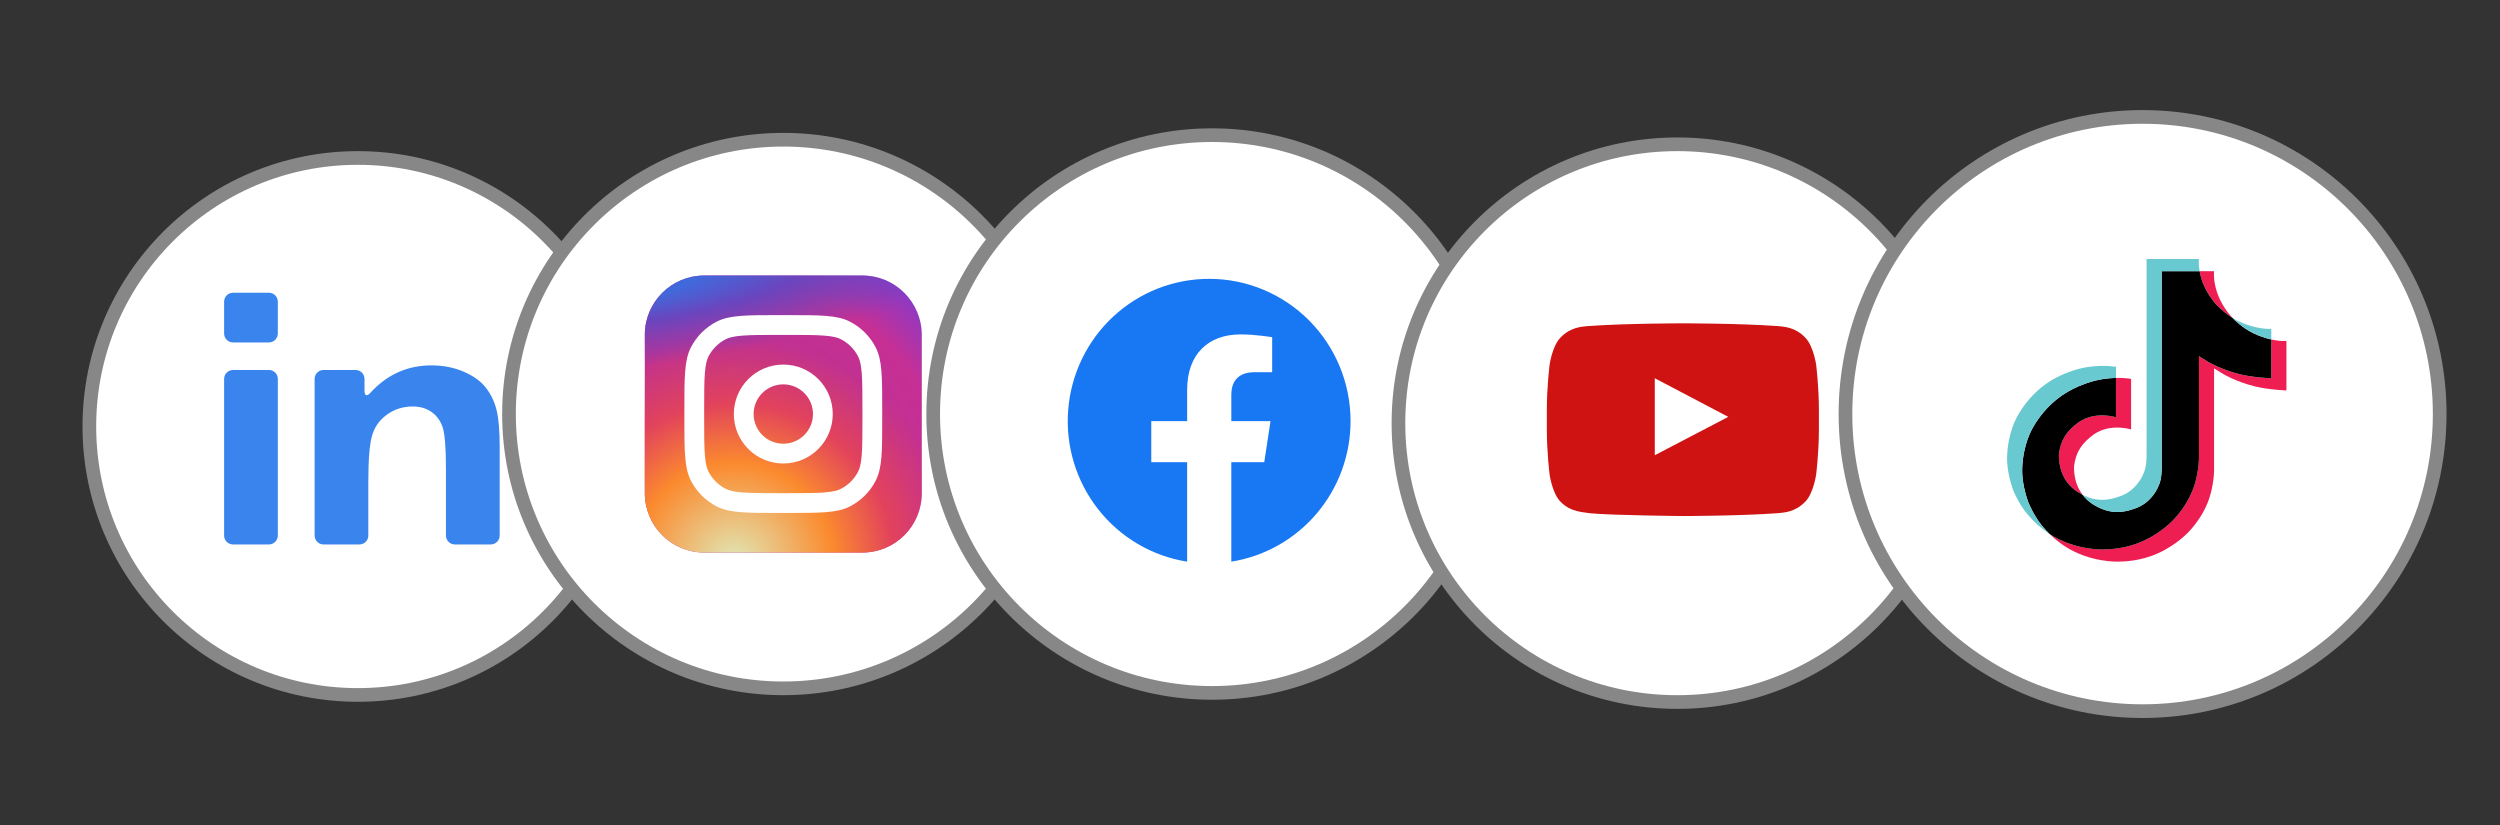 <svg width="303" height="100" viewBox="0 0 303 100" fill="none" xmlns="http://www.w3.org/2000/svg">
<rect x="0" y="0" width="303" height="100" fill="#333333" stroke="none"/>
<circle cx="43.37" cy="51.687" r="32.541" fill="white" stroke="#878787" stroke-width="1.658"/>
<circle cx="94.936" cy="50.181" r="33.246" fill="white" stroke="#878787" stroke-width="1.658"/>
<circle cx="146.902" cy="50.181" r="33.799" fill="white" stroke="#878787" stroke-width="1.658"/>
<path d="M28.246 65.989H32.588C33.187 65.989 33.673 65.503 33.673 64.904V45.925C33.673 45.326 33.187 44.84 32.588 44.84H28.246C27.647 44.84 27.162 45.326 27.162 45.925V64.904C27.162 65.503 27.647 65.989 28.246 65.989Z" fill="#3985ED"/>
<path d="M28.246 41.504H32.588C33.187 41.504 33.673 41.018 33.673 40.419V36.563C33.673 35.964 33.187 35.479 32.588 35.479H28.246C27.647 35.479 27.162 35.964 27.162 36.563V40.419C27.162 41.018 27.647 41.504 28.246 41.504Z" fill="#3985ED"/>
<path d="M58.928 47.042C58.318 46.238 57.418 45.578 56.228 45.06C55.039 44.543 53.726 44.284 52.289 44.284C49.373 44.284 46.901 45.397 44.875 47.624C44.472 48.067 44.179 47.97 44.179 47.371V45.925C44.179 45.326 43.693 44.84 43.094 44.84H39.216C38.617 44.84 38.131 45.326 38.131 45.925V64.904C38.131 65.503 38.617 65.989 39.216 65.989H43.558C44.157 65.989 44.642 65.503 44.642 64.904V58.303C44.642 55.554 44.808 53.669 45.14 52.649C45.472 51.63 46.087 50.811 46.983 50.193C47.879 49.575 48.89 49.266 50.018 49.266C50.899 49.266 51.652 49.483 52.278 49.915C52.903 50.348 53.355 50.954 53.633 51.734C53.911 52.514 54.05 54.233 54.05 56.89V64.904C54.05 65.503 54.536 65.988 55.135 65.988H59.477C60.076 65.988 60.562 65.503 60.562 64.904V54.156C60.562 52.256 60.442 50.796 60.203 49.776C59.963 48.757 59.538 47.845 58.928 47.042Z" fill="#3985ED"/>
<path d="M104.527 33.396H85.344C81.372 33.396 78.151 36.617 78.151 40.59V59.773C78.151 63.745 81.372 66.966 85.344 66.966H104.527C108.5 66.966 111.721 63.745 111.721 59.773V40.59C111.721 36.617 108.5 33.396 104.527 33.396Z" fill="url(#paint0_radial_499_43)"/>
<path d="M104.527 33.396H85.344C81.372 33.396 78.151 36.617 78.151 40.59V59.773C78.151 63.745 81.372 66.966 85.344 66.966H104.527C108.5 66.966 111.721 63.745 111.721 59.773V40.59C111.721 36.617 108.5 33.396 104.527 33.396Z" fill="url(#paint1_radial_499_43)"/>
<path d="M104.527 33.396H85.344C81.372 33.396 78.151 36.617 78.151 40.59V59.773C78.151 63.745 81.372 66.966 85.344 66.966H104.527C108.5 66.966 111.721 63.745 111.721 59.773V40.59C111.721 36.617 108.5 33.396 104.527 33.396Z" fill="url(#paint2_radial_499_43)"/>
<path fill-rule="evenodd" clip-rule="evenodd" d="M94.936 56.176C98.247 56.176 100.93 53.492 100.93 50.181C100.93 46.87 98.247 44.187 94.936 44.187C91.625 44.187 88.941 46.87 88.941 50.181C88.941 53.492 91.625 56.176 94.936 56.176ZM94.936 53.778C96.922 53.778 98.533 52.168 98.533 50.181C98.533 48.195 96.922 46.584 94.936 46.584C92.949 46.584 91.339 48.195 91.339 50.181C91.339 52.168 92.949 53.778 94.936 53.778Z" fill="white"/>
<path fill-rule="evenodd" clip-rule="evenodd" d="M82.947 49.702C82.947 45.673 82.947 43.658 83.731 42.12C84.421 40.766 85.521 39.666 86.875 38.976C88.413 38.192 90.428 38.192 94.457 38.192H95.416C99.444 38.192 101.459 38.192 102.998 38.976C104.351 39.666 105.452 40.766 106.141 42.12C106.925 43.658 106.925 45.673 106.925 49.702V50.661C106.925 54.69 106.925 56.704 106.141 58.243C105.452 59.596 104.351 60.697 102.998 61.386C101.459 62.17 99.444 62.17 95.416 62.17H94.457C90.428 62.17 88.413 62.17 86.875 61.386C85.521 60.697 84.421 59.596 83.731 58.243C82.947 56.704 82.947 54.69 82.947 50.661V49.702ZM94.457 40.59H95.416C97.47 40.59 98.866 40.592 99.945 40.68C100.996 40.766 101.534 40.921 101.909 41.112C102.811 41.572 103.545 42.306 104.005 43.208C104.196 43.583 104.352 44.121 104.438 45.172C104.526 46.251 104.528 47.648 104.528 49.702V50.661C104.528 52.715 104.526 54.111 104.438 55.19C104.352 56.242 104.196 56.779 104.005 57.154C103.545 58.056 102.811 58.79 101.909 59.25C101.534 59.441 100.996 59.597 99.945 59.682C98.866 59.771 97.47 59.773 95.416 59.773H94.457C92.403 59.773 91.006 59.771 89.927 59.682C88.876 59.597 88.338 59.441 87.963 59.25C87.061 58.79 86.327 58.056 85.867 57.154C85.676 56.779 85.521 56.242 85.435 55.19C85.347 54.111 85.345 52.715 85.345 50.661V49.702C85.345 47.648 85.347 46.251 85.435 45.172C85.521 44.121 85.676 43.583 85.867 43.208C86.327 42.306 87.061 41.572 87.963 41.112C88.338 40.921 88.876 40.766 89.927 40.68C91.006 40.592 92.403 40.59 94.457 40.59Z" fill="white"/>
<path d="M163.687 51.039C163.687 46.466 161.882 42.08 158.67 38.846C155.457 35.613 151.1 33.796 146.557 33.796C142.244 33.792 138.088 35.426 134.919 38.372C131.75 41.318 129.802 45.359 129.464 49.687C129.126 54.016 130.423 58.313 133.095 61.721C135.768 65.129 139.619 67.397 143.88 68.072V56.022H139.534V51.039H143.883V47.24C143.883 42.92 146.44 40.531 150.353 40.531C152.227 40.531 154.187 40.868 154.187 40.868V45.112H152.027C149.898 45.112 149.237 46.442 149.237 47.804V51.039H153.987L153.228 56.022H149.234V68.072C153.264 67.43 156.933 65.361 159.582 62.239C162.232 59.116 163.687 55.145 163.687 51.039Z" fill="#1877F2"/>
<circle cx="203.291" cy="51.287" r="33.799" fill="white" stroke="#878787" stroke-width="1.658"/>
<circle cx="259.68" cy="50.181" r="36.01" fill="white" stroke="#878787" stroke-width="1.658"/>
<path fill-rule="evenodd" clip-rule="evenodd" d="M200.56 55.173L200.559 45.843L209.467 50.524L200.56 55.173ZM220.12 44.226C220.12 44.226 219.798 41.938 218.81 40.931C217.556 39.607 216.15 39.601 215.506 39.524C210.892 39.188 203.971 39.188 203.971 39.188H203.957C203.957 39.188 197.036 39.188 192.422 39.524C191.777 39.601 190.372 39.607 189.117 40.931C188.129 41.938 187.808 44.226 187.808 44.226C187.808 44.226 187.478 46.914 187.478 49.6V52.12C187.478 54.807 187.808 57.494 187.808 57.494C187.808 57.494 188.129 59.782 189.117 60.79C190.372 62.113 192.02 62.071 192.753 62.209C195.391 62.465 203.964 62.544 203.964 62.544C203.964 62.544 210.892 62.533 215.506 62.197C216.15 62.119 217.556 62.113 218.81 60.79C219.798 59.782 220.12 57.494 220.12 57.494C220.12 57.494 220.45 54.807 220.45 52.12V49.6C220.45 46.914 220.12 44.226 220.12 44.226Z" fill="#CE1312"/>
<path d="M249.534 55.082C249.755 53.257 250.504 52.235 251.914 51.187C253.933 49.768 256.454 50.571 256.454 50.571V45.809C257.068 45.794 257.681 45.83 258.287 45.918V52.046C258.287 52.046 255.766 51.243 253.748 52.663C252.338 53.71 251.587 54.732 251.368 56.558C251.361 57.549 251.547 58.845 252.404 59.965C252.192 59.856 251.976 59.733 251.756 59.594C249.869 58.327 249.525 56.426 249.534 55.082ZM268.699 37.005C267.31 35.484 266.785 33.947 266.595 32.868H268.342C268.342 32.868 267.993 35.698 270.532 38.481L270.567 38.518C269.883 38.088 269.255 37.58 268.699 37.005ZM277.113 41.319V47.324C277.113 47.324 274.884 47.236 273.235 46.817C270.931 46.23 269.451 45.33 269.451 45.33C269.451 45.33 268.428 44.688 268.346 44.643V57.042C268.346 57.732 268.156 59.456 267.58 60.895C266.828 62.776 265.666 64.01 265.453 64.263C265.453 64.263 264.04 65.932 261.549 67.056C259.303 68.07 257.331 68.044 256.741 68.07C256.741 68.07 253.333 68.205 250.265 66.212C249.602 65.772 248.983 65.275 248.416 64.725L248.431 64.736C251.499 66.729 254.907 66.594 254.907 66.594C255.498 66.569 257.469 66.594 259.715 65.581C262.204 64.457 263.619 62.787 263.619 62.787C263.83 62.535 264.997 61.3 265.746 59.418C266.321 57.981 266.511 56.256 266.511 55.566V43.168C266.594 43.214 267.616 43.856 267.616 43.856C267.616 43.856 269.097 44.757 271.401 45.343C273.051 45.763 275.279 45.85 275.279 45.85V41.145C276.042 41.316 276.692 41.362 277.113 41.319Z" fill="#EE1D52"/>
<path d="M275.281 41.145V45.848C275.281 45.848 273.052 45.761 271.402 45.342C269.099 44.754 267.617 43.854 267.617 43.854C267.617 43.854 266.595 43.212 266.513 43.167V55.567C266.513 56.258 266.324 57.983 265.747 59.42C264.995 61.302 263.834 62.536 263.62 62.789C263.62 62.789 262.207 64.458 259.716 65.582C257.471 66.596 255.499 66.57 254.909 66.596C254.909 66.596 251.501 66.731 248.433 64.737L248.417 64.727C248.093 64.413 247.788 64.082 247.504 63.735C246.525 62.541 245.925 61.129 245.774 60.727V60.721C245.531 60.022 245.022 58.341 245.091 56.713C245.214 53.84 246.225 52.077 246.492 51.636C247.2 50.431 248.12 49.353 249.212 48.451C250.176 47.672 251.268 47.052 252.444 46.617C253.715 46.105 255.077 45.831 256.455 45.809V50.571C256.455 50.571 253.933 49.771 251.916 51.187C250.505 52.235 249.756 53.257 249.536 55.082C249.526 56.426 249.87 58.327 251.756 59.594C251.976 59.734 252.191 59.858 252.403 59.966C252.733 60.394 253.133 60.767 253.59 61.07C255.431 62.236 256.975 62.317 258.948 61.56C260.264 61.054 261.254 59.913 261.714 58.649C262.002 57.859 261.999 57.065 261.999 56.243V32.868H266.592C266.781 33.947 267.307 35.484 268.695 37.005C269.252 37.58 269.88 38.088 270.564 38.518C270.766 38.727 271.799 39.761 273.126 40.396C273.812 40.724 274.535 40.975 275.281 41.145Z" fill="black"/>
<path d="M252.443 46.616C251.267 47.052 250.175 47.672 249.211 48.451C248.119 49.355 247.199 50.435 246.492 51.642C246.225 52.082 245.215 53.847 245.092 56.719C245.022 58.347 245.532 60.028 245.774 60.728V60.733C245.927 61.132 246.525 62.544 247.504 63.741C247.789 64.088 248.094 64.419 248.418 64.733C247.38 64.045 246.454 63.213 245.671 62.265C244.7 61.082 244.102 59.685 243.946 59.272C243.945 59.269 243.945 59.266 243.946 59.264V59.258C243.702 58.559 243.191 56.877 243.262 55.247C243.385 52.375 244.396 50.612 244.663 50.17C245.369 48.964 246.289 47.883 247.382 46.979C248.345 46.2 249.438 45.58 250.614 45.145C251.347 44.853 252.112 44.638 252.893 44.503C254.071 44.306 255.275 44.288 256.458 44.452V45.809C255.079 45.831 253.716 46.105 252.443 46.616Z" fill="#69C9D0"/>
<path d="M266.594 32.868H262.001V56.244C262.001 57.065 262.001 57.858 261.717 58.649C261.253 59.913 260.266 61.054 258.951 61.56C256.977 62.32 255.433 62.236 253.592 61.07C253.135 60.768 252.733 60.396 252.403 59.969C253.971 60.771 255.375 60.757 257.114 60.088C258.429 59.582 259.417 58.441 259.879 57.177C260.169 56.388 260.165 55.593 260.165 54.772V31.392H266.507C266.507 31.392 266.436 31.973 266.594 32.868ZM275.279 39.844V41.145C274.535 40.975 273.813 40.723 273.128 40.396C271.802 39.761 270.768 38.727 270.566 38.518C270.801 38.666 271.044 38.8 271.295 38.92C272.908 39.692 274.496 39.922 275.279 39.844Z" fill="#69C9D0"/>
<defs>
<radialGradient id="paint0_radial_499_43" cx="0" cy="0" r="1" gradientUnits="userSpaceOnUse" gradientTransform="translate(90.14 58.574) rotate(-55.376) scale(30.596)">
<stop stop-color="#B13589"/>
<stop offset="0.793" stop-color="#C62F94"/>
<stop offset="1" stop-color="#8A3AC8"/>
</radialGradient>
<radialGradient id="paint1_radial_499_43" cx="0" cy="0" r="1" gradientUnits="userSpaceOnUse" gradientTransform="translate(88.941 68.165) rotate(-65.136) scale(27.089)">
<stop stop-color="#E0E8B7"/>
<stop offset="0.445" stop-color="#FB8A2E"/>
<stop offset="0.715" stop-color="#E2425C"/>
<stop offset="1" stop-color="#E2425C" stop-opacity="0"/>
</radialGradient>
<radialGradient id="paint2_radial_499_43" cx="0" cy="0" r="1" gradientUnits="userSpaceOnUse" gradientTransform="translate(76.353 34.595) rotate(-8.13) scale(46.627 9.973)">
<stop offset="0.157" stop-color="#406ADC"/>
<stop offset="0.468" stop-color="#6A45BE"/>
<stop offset="1" stop-color="#6A45BE" stop-opacity="0"/>
</radialGradient>
</defs>
</svg>
